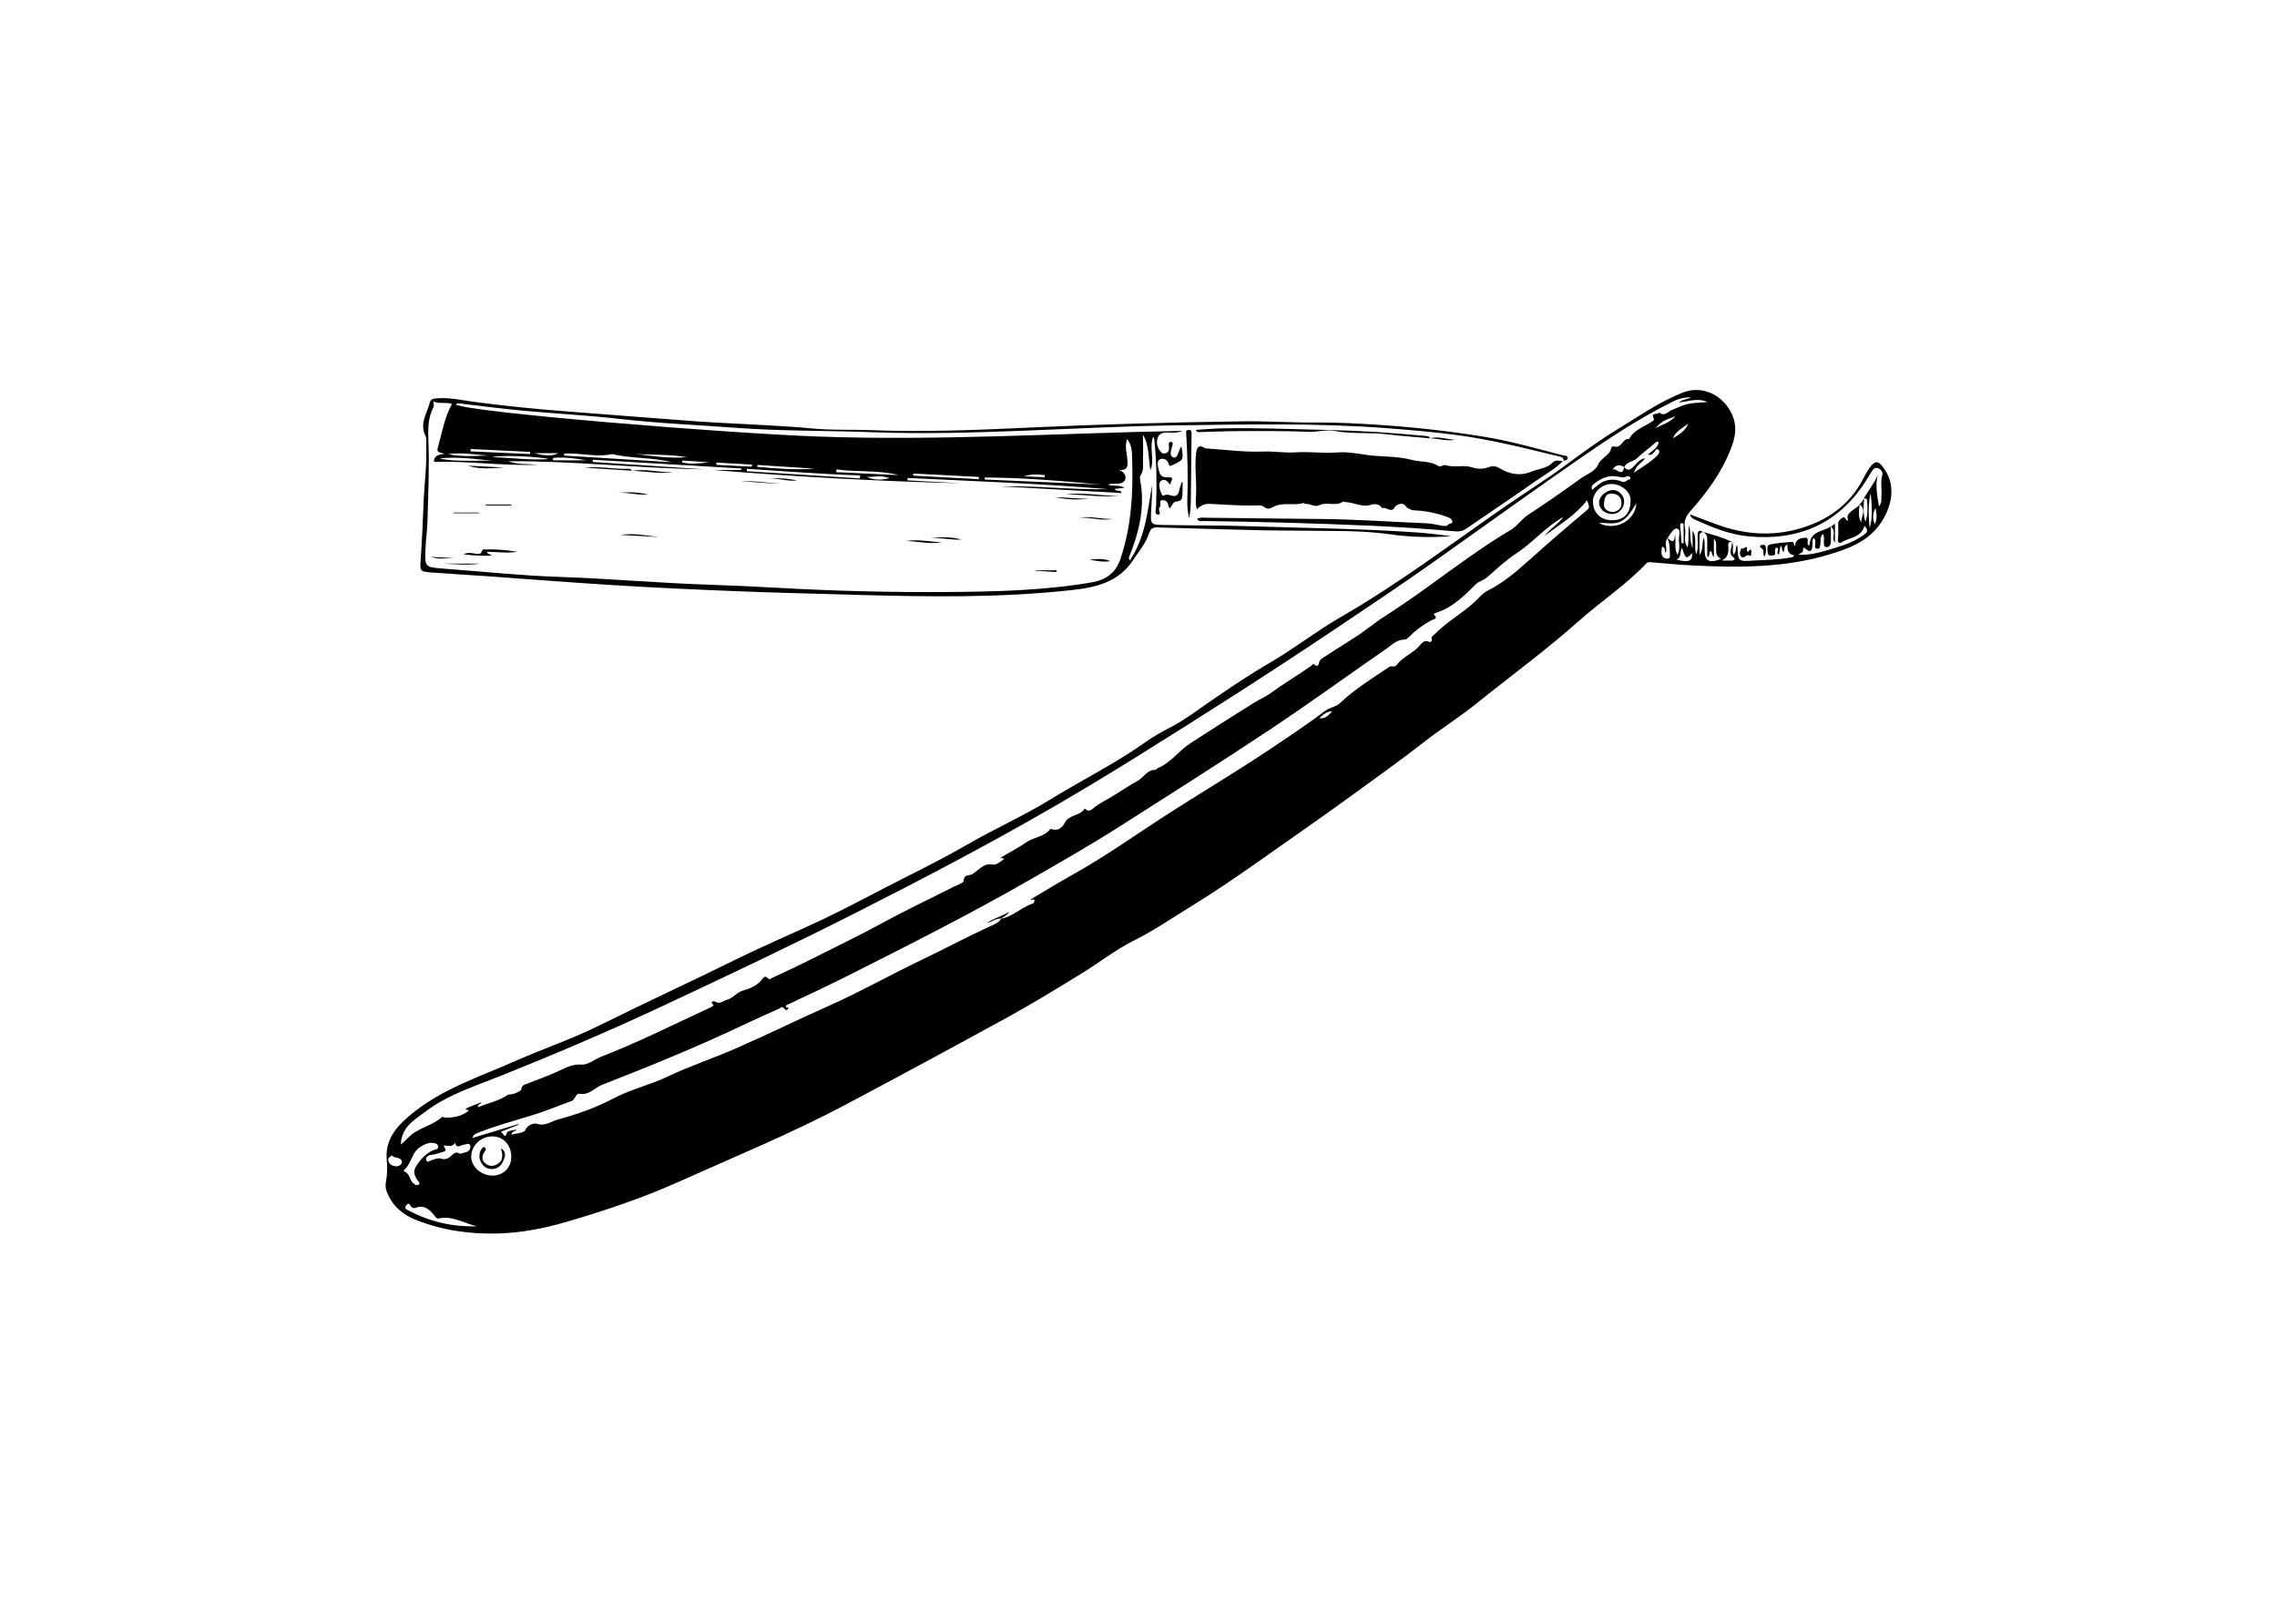 <?xml version="1.0" encoding="utf-8"?>
<!-- Generator: Adobe Illustrator 27.5.0, SVG Export Plug-In . SVG Version: 6.00 Build 0)  -->
<svg version="1.1" xmlns="http://www.w3.org/2000/svg" xmlns:xlink="http://www.w3.org/1999/xlink" x="0px" y="0px"
	 viewBox="0 0 1122 800" style="enable-background:new 0 0 800 800;" xml:space="preserve">

<g id="Object">
	<g>
		<path d="M918.402,245.512c2.273-3.773,5.054-7.253,6.897-11.503c-1.347,5.067-0.361,9.932,0.583,15.542
			c1.543-1.983,1.086-3.64,1.208-5.157c0.274-3.422-0.546-6.879,0.389-10.289c0.455-1.659-0.614-2.732-1.908-3.348
			c-1.405-0.668-2.443,0.232-3.182,1.386c-1.649,2.577-3.138,5.264-4.907,7.754c-13.649,19.209-32.599,26.492-55.584,24.421
			c-9.406-0.848-18.041-4.376-26.543-8.226c-0.983-0.445-2.18-0.797-2.573-2.639c4.99,1.878,9.665,3.731,14.404,5.404
			c15.549,5.491,31.27,5.474,46.385-0.779c9.969-4.124,18.377-10.995,23.786-20.811c1.477-2.68,2.75-5.467,4.758-7.843
			c1.835-2.172,3.288-2.283,5.198,0.041c6.297,7.663,5.862,16.885,0.994,25.727c-5.924,10.761-15.888,14.619-26.271,17.817
			c-21.931,6.755-44.562,6.764-67.215,5.64c-7.246-0.359-14.479-1.004-21.707-1.64c-1.295-0.114-1.882,0.603-2.556,1.301
			c-9.949,10.321-21.952,18.22-32.608,27.705c-16.204,14.424-33.749,27.189-50.615,40.793c-8.234,6.641-17.271,12.278-25.611,18.797
			c-11.165,8.728-22.701,16.94-34.149,25.27c-15.771,11.475-31.808,22.581-47.748,33.819c-10.624,7.49-21.374,14.811-32.41,21.592
			c-9.515,5.847-18.751,12.206-28.811,17.232c-9.004,4.499-16.965,10.824-25.558,16.091c-12.052,7.387-24.082,14.813-36.471,21.601
			c-26.518,14.529-53.124,28.905-79.834,43.078c-26.63,14.132-54.522,25.566-81.995,37.903c-18.105,8.13-36.828,14.397-55.81,19.933
			c-10.782,3.144-21.949,5.307-33.123,5.655c-14.057,0.437-28.049-1.489-41.252-6.846c-6.447-2.616-11.436-7.018-13.994-13.795
			c-0.576-1.526-0.71-3.045-0.428-4.505c0.712-3.686,0.766-7.402,0.43-11.075c-0.919-10.051,4.815-16.471,11.773-22.273
			c15.267-12.733,34.035-18.696,51.794-26.555c13.65-6.041,27.899-10.822,41.236-17.46c22.382-11.139,45.105-21.553,67.515-32.627
			c14.614-7.222,29.698-13.471,44.41-20.53c12.526-6.01,24.693-12.685,37.09-18.924c10.806-5.439,21.625-10.902,32.093-16.953
			c13.669-7.901,28.175-14.322,41.56-22.583c15.397-9.503,31.702-17.489,46.469-28.035c3.822-2.729,7.984-5.034,12.163-7.199
			c7.383-3.826,13.945-8.922,20.75-13.572c9.169-6.266,18.368-12.509,27.948-18.055c12.133-7.023,23.14-15.742,35.254-22.712
			c28.581-16.444,54.802-36.344,81.833-55.071c9.312-6.451,18.984-12.411,28.113-19.135c8.631-6.358,17.247-12.752,26.405-18.308
			c10.656-6.464,20.863-13.75,32.637-18.262c8.82-3.38,18.5,0.986,23.053,9.304c3.732,6.818,2.579,12.713-0.06,19.272
			c-4.451,11.062-11.3,20.48-19.071,29.299c-2.318,2.631-4.037,5.05-3.25,8.799c0.649,3.094-1.062,6.529,1.262,9.844
			c0.928-3.905,0.06-7.487,0.799-11.049c0.889,3.72,0.121,7.668,1.675,11.407c0-2.88,0-5.76,0-8.639
			c2.484,3.651,0.415,7.837,1.845,11.602c1.133-3.059,0.532-6.197,0.64-9.272c0.085-2.398,0.737-2.99,2.801-1.653
			c-1.025-0.003-1.797,0.454-1.817,1.513c-0.062,3.234-0.022,6.47-0.022,9.705c2.12-2.719,0.832-5.812,2.196-8.519
			c0.325,1.9,0.369,3.78,0.317,5.657c-0.163,5.808,2.071,7.225,8.057,4.807c-4.553-2.358-0.739-7.001-3.514-10.027
			c0,2.859,0,5.719,0,9.052c-1.341-1.071-0.635-2.449-1.608-2.919c-1.113,0.798,0.001,2.407-1.673,3.07
			c0-2.519-0.014-4.87,0.004-7.22c0.015-2.027,0.269-4.133-2.065-5.225c4.889,1.395,9.817,2.678,14.382,4.986
			c-2.447-0.444-1.954,1.388-1.907,2.629c0.093,2.45-0.048,4.745-3.169,6.498c2.297,0,3.678,0.047,5.055-0.016
			c0.925-0.043,1.647-0.82,0.82-1.413c-3.267-2.343-0.585-5.21-0.906-7.785c0.969,1.894-0.018,4.034,0.754,6.245
			c1.522-1.224,0.83-3.139,1.642-4.619c0.19,0.398,0.28,0.501,0.284,0.608c0.291,7.346,0.298,7.464,7.604,6.99
			c6.087-0.395,12.215-0.377,18.243-1.499c0.686-0.128,1.568,0.142,2.065-1.16c-2.886-0.334-3.425-2.527-3.263-5.185
			c-2.233,0.845-1.028,2.504-1.968,3.482c-1.069-0.486-0.286-2.041-1.458-2.99c-0.283,1.556-0.528,2.905-0.798,4.387
			c-1.979-0.82,0.964-2.875-1.167-3.417c-0.743,0.053-0.566,0.675-0.706,1.121c-0.3,0.951,0.739,2.656-1.016,2.673
			c-0.631,0.006-2.448,0.607-2.602-1.29c-0.123-1.514-0.707-3.643,0.987-4.032c3.545-0.814,7.245-0.985,10.89-1.307
			c1.243-0.11,0.619,1.523,1.631,2.01c0.074-3.519,2.953-4.053,5.258-4.025c1.907,0.023,0.115,2.671,1.35,3.774
			c0.039-0.008,0.432-0.045,0.435-0.1c0.402-8.135,8.385-6.341,12.56-10.743c0,3.747,0,6.31,0,9.517
			c-2.056-2.631,1.059-5.281-2.014-8.082c0,3.043-0.018,5.229,0.006,7.413c0.016,1.442-0.569,2.794-1.968,2.81
			c-1.839,0.02-1.403-1.708-1.474-2.923c-0.066-1.118,0.381-2.296-0.489-3.532c-1.628,1.532-0.96,3.556-1.295,5.284
			c-0.198,1.026-0.138,2.213-1.655,1.952c-1.307-0.225-0.87-1.294-0.837-2.152c0.041-1.071,0.416-2.252-0.815-3.085
			c-0.839,1.053-0.464,2.23-0.523,3.299c-0.146,2.664-0.831,4.278-3.521,1.892c-0.926-0.821-1.16-0.238-1.116,0.379
			c0.123,1.729-1.377,1.872-2.407,2.59c6.695,0.514,12.761-1.768,18.887-3.544c4.64-1.346,9.103-3.2,13.155-5.956
			c1.933-1.315,2.835-2.551,0.561-4.667c-1.517,5.962-7.501,5.594-11.411,8.21c-0.787,0.526-1.786-0.069-1.63-1.321
			c0.331-2.659,0.168-5.314,0.138-7.978c-0.014-1.273,1.112-2.315,2.189-2.977c1.604-0.988,1.105,1.808,2.777,1.431
			c-1.223-2.546,0.622-3.788,2.269-5.184c1.135-0.963,2.732-1.42,3.333-2.973c-0.314,3.093-0.793,6.197,0.712,9.135
			c0.057-3.04,2.896-6.343-0.812-9.036c1.232-0.643,1.609-1.927,2.257-3.009c-0.002,3.89-0.696,7.826,0.732,11.655
			c1.263-3.539,1.045-7.153,0.717-10.754C919.891,245.647,919.069,245.513,918.402,245.512z M821.549,265.138
			c1.539,0.785,3.51,3.844,3.845-1.95c0.578,4.168-0.56,7.327,1.234,10.196c1.091-2.216,0.911-4.564,0.66-6.818
			c-0.239-2.145,1.267-5.535-0.871-6.105c-1.681-0.448-3.46,2.766-4.75,4.775c-1.928,2.188,0.208,4.865-0.963,7.106
			c-0.651-0.841,0.12-2.625-1.765-2.955c-0.081,1.158-0.335,2.317-0.197,3.426c0.198,1.581,1.411,2.504,2.899,2.439
			c1.772-0.076,1.159-1.667,1.171-2.688C822.842,270.022,822.78,267.474,821.549,265.138z M800.309,230.05
			c1.488,2.141,2.894,1.524,4.473,0.013c1.745-1.669,3.126-3.967,5.854-4.21c-1.635,2.15-4.297,3.316-5.595,7.118
			c4.484-3.074,8.313-5.236,11.452-8.369c0.806-0.805,1.721-2.085,0.701-3c-1.246-1.117-1.439,0.785-2.152,1.276
			c-0.755,0.52-1.154,1.759-3.02,1.053c2.206-1.866,4.801-3.192,5.359-6.002c-0.72-0.51-1.183-0.252-1.551,0.076
			c-3.023,2.689-6.352,5.089-9.239,7.825c-1.944,1.842-5.112,1.585-6.189,4.323c-2.316-1.401-4.314-1.191-5.86,1.282
			C796.263,230.061,799.525,235.729,800.309,230.05z M493.191,452.702c5.945-1.009,10.13-5.74,15.739-7.488
			c0.419-0.131,0.889-1.058,0.834-1.56c-0.121-1.104-1.36,0.103-2.017-0.419c7.405-4.372,14.459-8.719,21.683-12.763
			c15.677-8.776,30.273-19.224,45.342-28.941c16.569-10.685,33.564-20.722,49.956-31.668c9.465-6.321,18.983-12.625,28.083-19.481
			c2.359-1.777,5.519-2.079,7.401-3.874c7.371-7.033,15.975-12.253,24.338-17.872c1.262-0.848,2.557,0.501,3.788-1.136
			c2.981-3.966,8.067-5.611,11.302-9.515c0.824-0.994,2.278-2.942,4.556-1.709c0.703,0.38,1.555-0.475,1.299-1.351
			c-0.413-1.417,0.707-1.679,1.382-2.368c5.92-6.042,13.375-10.181,19.631-15.849c2.098-1.901,3.952-4.392,6.455-5.638
			c7.72-3.843,14.304-9.474,20.504-15.03c8.994-8.059,18.112-15.958,27.36-23.715c2.575-2.16,2.673-2.044,1.168-5.839
			c-5.678,7.522-13.611,11.994-20.759,17.451c2.525-3.553,6.537-5.541,9.163-9.217c-8.787,4.802-14.939,12.577-23.188,17.918
			c-5.134,3.324-9.888,7.884-14.709,12.009c-1.594,1.364-3.802,1.779-5.175,3.135c-5.534,5.462-10.922,11.023-18.491,13.741
			c-0.821,0.295-2.812,0.821-2.177,1.375c2.223,1.937-0.378,2.281-0.844,2.517c-4.445,2.248-8.335,5.197-11.839,8.704
			c-0.434,0.434-1.056,0.993-1.577,0.979c-3.976-0.111-6.545,2.689-9.395,4.656c-18.986,13.109-37.638,26.713-56.846,39.484
			c-24.383,16.212-49.139,31.865-73.831,47.607c-14.833,9.456-30.111,18.184-45.368,26.94
			c-29.427,16.888-59.718,32.135-89.998,47.402c-9.207,4.642-18.59,8.936-27.891,13.394c-0.738,0.353-1.797,0.339-1.839,1.529
			c-0.026,0.723,1.941-0.32,1.017,1.053c-0.494,0.734-1.314,0.579-1.863-0.24c-0.937-1.4-1.848-0.185-2.623,0.159
			c-5.823,2.587-11.643,5.184-17.399,7.914c-22.822,10.826-46.182,20.383-69.71,29.536c-3.648,1.419-6.268,5.172-10.935,4.407
			c-2.207-0.361-2.165,2.911-4.091,3.589c-3.7,1.302-7.348,2.749-11.02,4.13c-11.372,4.277-23.31,6.827-34.61,11.324
			c-1.235,0.491-2.616,0.763-3.202,2.745c7.537-2.289,15.074-4.578,22.611-6.866c0.033,0.118,0.066,0.237,0.099,0.355
			c-2.984,1.183-5.967,2.367-8.951,3.55c1.08-0.713,2.072,4.52,3.302,0.206c0.238-0.835,2.992-0.953,4.719-1.439
			c-0.619,1.171-2.411,0.664-2.516,2.545c2.422-0.709,6.062-0.754,6.721-2.179c1.408-3.044,4.542-3.569,5.92-3.135
			c4.056,1.277,7.068-1.318,10.26-2.172c9.545-2.553,18.955-5.916,27.733-10.553c8.325-4.398,17.515-6.41,26.032-10.464
			c10.806-5.144,22.325-8.956,33.348-13.758c15.575-6.785,30.827-14.308,46.353-21.209c15.555-6.914,30.363-15.304,45.704-22.644
			c11.263-5.39,22.295-11.285,33.649-16.513c2.071-0.953,4.305-1.664,5.532-3.832L493.191,452.702z M237.249,543.101
			c-0.19,1.041-1.888,0.802-1.801,2.464c5.128-2.033,10.465-3.106,15.01-6.211c2.249,0.007,4.325-0.878,6.066-2.036
			c0.636-0.423,0.151-2.167,1.892-2.833c5.374-2.055,10.784-4.014,16.059-6.371c3.738-1.67,7.311-3.919,12.055-3.56
			c3.3,0.249,6.503-2.621,9.803-3.906c18.306-7.131,35.843-15.942,53.641-24.184c0.688-0.319,1.917-0.977,1.512-1.352
			c-2.071-1.92,0.633-1.784,0.811-1.652c2.233,1.663,3.896-0.3,5.778-0.767c3.061-0.759,4.939-3.726,7.801-4.518
			c3.769-1.043,7.095-2.437,9.588-5.549c0.756-0.944,1.625-2.145,2.986-0.509c0.664,0.798,1.376,0.052,2.024-0.256
			c6.544-3.116,13.155-6.102,19.613-9.386c11.569-5.883,23.3-11.435,34.699-17.676c11.368-6.224,23.116-11.754,34.682-17.621
			c1.925-0.977,5.272-2.005,5.362-3.206c0.265-3.516,3.039-2.332,4.53-3.368c0.621-0.432,1.2-0.925,1.807-1.378
			c2.329-1.736,4.25-3.908,7.862-3.216c1.904,0.365,3.899-1.393,5.712-2.725c-1.086-0.915-2.366-0.229-2.258-0.297
			c4.305-2.722,8.933-4.95,13.07-7.874c3.736-2.64,8.846-2.626,11.859-6.485c0.139-0.178,0.69-0.165,0.99-0.065
			c3.186,1.06,5.162-1.033,6.297-3.207c2.133-4.083,7.43-3.218,9.685-6.821c0.046-0.073,0.297-0.124,0.333-0.083
			c1.952,2.253,3.734-0.035,4.741-0.788c3.289-2.461,6.989-4.164,10.409-6.353c3.539-2.265,7.085-4.534,10.75-6.582
			c2.978-1.664,4.615-5.477,8.697-5.386c0.398,0.009,0.766-0.687,1.222-0.875c6.398-2.637,10.308-8.526,15.911-12.167
			c10.5-6.822,21.056-13.558,31.695-20.16c2.543-1.578,5.495-2.836,7.795-4.517c6.5-4.751,13.444-8.805,20-13.445
			c0.51-0.361,1.083-1.42,1.861-0.669c1.303,1.257,1.993,0.133,2.109-0.702c0.282-2.032,1.909-2.567,3.236-3.473
			c6.683-4.559,13.815-8.429,20.288-13.315c3.245-2.449,6.535-4.861,9.96-7.046c20.811-13.275,39.751-29.277,61.024-41.86
			c3.33-1.97,5.272-5.257,8.456-7.357c8.819-5.818,17.535-11.805,26.072-18.028c2.951-2.151,7.053-3.334,8.545-6.836
			c1.479-3.471,5.875-4.363,6.5-8.317c0.047-0.299,0.96-0.79,1.268-0.671c3.804,1.473,4.151-4.177,7.479-3.58
			c2.28-4.381,6.881-5.771,10.645-8.233c0.744-0.487,1.973-0.931,1.508-1.87c-1.689-3.417,2.353-1.56,2.664-3.046
			c2.654,2.319,4.337-0.456,6.392-1.234c1.537-0.582,3.052-1.25,4.559-1.878c4.132-1.722,8.479-1.592,12.808-1.933
			c-4.722-2.304-9.322-0.263-14.061,0.174c1.837-1.57,4.183-1.526,6.128-2.519c-3.103-0.09-6.003,0.573-8.786,1.943
			c-17.337,8.531-33.336,19.267-49.137,30.257c-22.903,15.931-45.53,32.258-68.3,48.38c-15.814,11.197-31.923,21.958-48.01,32.758
			c-32.708,21.961-65.92,43.139-99.352,63.959c-13.518,8.418-27.176,16.659-40.965,24.641
			c-31.589,18.285-63.916,35.217-96.468,51.71c-31.988,16.207-64.393,31.557-96.875,46.744
			c-26.009,12.16-52.414,23.398-79.072,34.062c-12.628,5.052-25.809,9.158-36.799,17.507c-5.176,3.932-11.72,7.329-12.125,16.187
			c2.266-1.707,3.476-3.361,5.003-4.63c4.644-3.857,10.917-4.836,15.366-8.969c0.175-0.163,0.871,0.348,1.329,0.357
			c4.252,0.091,8.284-0.61,11.728-3.357c-0.339-0.885-1.157-0.38-1.662-0.687c0.421-0.308,0.801-0.716,1.269-0.908
			C232.752,544.83,235.005,543.976,237.249,543.101z M242.608,579.268c5.171,0.07,9.243-3.837,9.332-8.953
			c0.105-6.036-3.806-10.366-9.367-10.369c-5.538-0.003-10.197,4.373-10.383,9.754C232.018,574.68,236.93,579.191,242.608,579.268z
			 M794.243,256.33c6.157,0.004,9.288-3.397,9.226-10.02c-0.038-4.03-4.471-7.754-9.314-7.823c-4.73-0.068-9.21,4.032-9.23,8.447
			C784.9,252.555,788.641,256.327,794.243,256.33z M234.957,604.23c-6.227-1.406-11.951-5.374-18.792-3.843
			c-0.802,0.179-1.361-0.437-1.861-1.086c-2.418-3.136-5.041-5.839-9.58-4.16c-0.745,0.275-1.449,0.121-2.061-0.551
			c-0.643-0.706-1.166-2.451-2.48-0.673c-1.304,1.764,0.332,2.107,1.391,2.663C212.011,602.055,223.141,604.606,234.957,604.23z
			 M212.756,563.099c-2.128-0.004-3.767,0.943-5.441,1.899c-4.518,2.582-4.433,8.438-8.253,11.506
			c-0.113,0.09-0.05,0.663,0.025,0.685c2.905,0.845,2.572,4.218,4.545,5.797c0.83,0.664,1.713,1.475,2.648,0.684
			c1.008-0.853-0.19-1.556-0.631-2.21c-1.363-2.017-2.14-4.154-0.823-6.411c2.056-3.523,4.719-6.46,8.506-8.277
			c0.966-0.464,2.978-0.169,2.482-2.163C215.425,563.044,213.78,563.436,212.756,563.099z M226.704,568.514
			c1.025-0.278,1.872-0.536,2.732-0.736c1.842-0.428,2.634-2.131,2.263-3.391c-0.423-1.436-2.061-0.404-3.255-0.335
			c-1.361,0.078-3.485,2.306-4.15-0.935c-1.433,2.154-3.506,1.526-5.495,1.263c0.003,0.251-0.101,0.593,0.023,0.739
			c1.888,2.206-0.263,2.346-1.485,2.745c-1.673,0.547-3.397,1.043-5.137,1.243c-1.567,0.18-2.443,1.47-2.25,2.325
			c0.401,1.774,1.88,0.558,2.747,0.232c1.676-0.63,3.183-1.224,5.095-0.648c1.469,0.443,3.285-0.232,4.252-1.216
			C223.541,568.282,224.793,567.26,226.704,568.514z M784.55,241.355c1.988-1.567,3.713-3.421,6.08-4.28
			c2.868-1.041,5.721-0.965,8.525,0.256c1.695,0.738,2.617-1.139,4.078-1.22c0.042-0.002,0.208-0.798,0.047-0.964
			c-1.042-1.079-2.071-0.125-3.137,0.055c-0.699,0.118-1.479-0.063-2.192-0.235c-4.556-1.099-8.482,0.318-12.03,3.063
			C784.983,238.757,783.737,239.529,784.55,241.355z M806.351,247.958c-2.471,3.906-4.185,7.059-7.404,8.838
			c-3.36,1.857-7.071,0.718-11.134,0.932C795.746,261.802,805.726,256.879,806.351,247.958z M921.287,260.25
			c1.652-5.727,1.026-11.508,0.503-17.286C920.37,248.696,920.705,254.47,921.287,260.25z M198.116,572.726
			c-0.407-3.078-3.842-1.599-4.981-3.486c-0.65,0.721-1.949,1.046-1.838,2.224c0.196,2.076,1.682,2.979,3.582,3.179
			C196.403,574.802,197.585,574.19,198.116,572.726z M826.092,275.737c6.033,1.645,8.117,0.708,7.667-3.296
			c-3.407,4.665-3.824,0.513-4.964-2.618C827.701,272.403,828.491,274.725,826.092,275.737z M824.306,215.947
			c3.122-1.794,6.171-3.701,7.66-7.23C829.177,210.869,825.809,212.369,824.306,215.947z M815.623,211.007
			c3.419-1.732,7.179-2.797,10.005-5.896C819.811,207.132,818.949,207.618,815.623,211.007z M828.603,267.615
			c0.338,0.038,0.676,0.076,1.013,0.113c0-2.822,0.018-5.644-0.016-8.466c-0.007-0.566,0.115-1.423-0.745-1.446
			c-1.142-0.031-0.96,0.936-0.909,1.642C828.14,262.179,828.381,264.896,828.603,267.615z M650.098,353.947
			c3.497,0.271,4.72-1.937,6.357-3.419C653.937,350.461,652.245,351.846,650.098,353.947z M923.761,258.321
			c1.311-2.377,1.102-4.762,0.374-8.052C922.469,253.473,922.842,255.894,923.761,258.321z"/>
		<path d="M770.519,227.037c-0.075-1.986-1.799-2.012-3.035-2.312c-16.804-4.072-33.587-8.324-50.763-10.513
			c-11.124-1.418-22.314-2.39-33.499-3.242c-34.578-2.632-69.223-1.817-103.837-1.379c-25.027,0.317-50.041,1.689-75.058,2.639
			c-24.653,0.936-49.328,1.689-73.976,0.758c-22.579-0.852-45.195-0.511-67.742-2.19c-18.945-1.411-37.928-2.179-56.83-4.334
			c-15.968-1.821-32.048-2.63-48.059-4.099c-9.757-0.895-19.479-2.174-29.211-3.329c-1.359-0.161-2.692-0.714-4.002,0.262
			c6.285,3.841,132.012,14.122,178.532,15.802c59.911,2.163,119.67-1.655,179.519-2.792c-2.426,1.207-5.036,0.821-7.562,0.814
			c-2.342-0.006-4.15,0.798-4.688,3.053c-0.587,2.464,0.117,4.836,1.909,6.726c0.692,0.73,1.749,0.634,2.534,0.275
			c1.597-0.731,1.344-2.271,1.219-3.652c-0.073-0.813-0.152-1.755,0.843-1.765c1.443-0.014,1.058,1.175,0.841,1.977
			c-0.563,2.081-1.765,4.979,0.673,5.696c1.846,0.543,2.316-2.781,3.225-4.506c0.159-0.303,0.36-0.584,0.61-0.983
			c1.142,6.714,0.989,6.658-4.225,9.142c-1.498,0.714-1.672,0.743-2.142-0.66c-0.62-1.852-2.313-2.775-3.915-2.21
			c-1.843,0.649-1.512,2.609-1.162,4.274c0.574,2.736,0.996,5.009,5.008,4.7c3.629-0.28,0.652,2.399,1.067,3.716
			c-1.24-1.127-2.014-2.89-3.993-2.332c-1.54,0.434-1.644,1.922-1.507,3.166c0.194,1.757,1.266,4.911,1.961,4.505
			c2.351-1.374,4.334,0.696,6.073,0.042c1.822-0.684,1.625-3.285,2.467-4.974c0.257-0.516-0.218-1.271,0.909-1.865
			c0,2.133,0.086,4.041-0.025,5.937c-0.103,1.767-0.103,3.571-2.781,3.674c-1.84,0.071-2.365,2.075-3.318,3.354
			c-0.247-0.153-0.581-0.245-0.608-0.393c-0.341-1.875-0.982-3.746-3.215-3.564c-2.194,0.179-0.174,2.522-1.294,3.428
			c-1.328,1.074,1.333,3.788-0.882,3.68c-1.908-0.093-0.96-2.776-0.908-4.257c0.367-10.454,0.31-20.89-0.764-31.306
			c-0.087-0.843,0.168-1.764-0.734-2.725c-2.001,5.577,0.909,11.351-1.284,16.368c-1.183-5.598-0.362-11.953-3.709-17.495
			c-0.012,3.996,0.208,7.934,0.02,11.882c-0.131,2.745,0.653,5.539-1.145,8.099c-0.437,0.622-0.359,1.772-0.2,2.62
			c2.498,13.322-0.653,25.794-5.605,38.011c-0.071,0.175,0.119,0.457,0.418,1.474c7.78-11.554,8.807-24.328,10.96-37.082
			c0,1.6,0.032,3.201-0.009,4.801c-0.042,1.66-0.16,3.319-0.234,4.978c-0.462,10.373-1.391,9.589,8.577,9.773
			c13.028,0.241,26.065,0.137,39.085,0.576c27.828,0.938,55.685,1.142,83.473,3.101c5.583,0.394,11.144,1.102,16.711,1.839
			c-10.003,0.704-20.13,0.489-29.917-0.916c-15.023-2.157-30.007-1.572-45.021-1.829c-6.129-0.105-12.261-0.035-18.388-0.184
			c-17.236-0.422-34.47-0.893-51.703-1.408c-2.43-0.073-3.296,0.734-4.127,3.225c-1.588,4.761-4.975,8.667-7.736,12.87
			c-7.175,10.921-18.236,13.432-30.096,14.749c-35.666,3.959-71.421,3.362-107.189,2.341c-19.285-0.551-38.575-0.996-57.852-1.758
			c-19.913-0.786-39.824-1.711-59.716-2.918c-21.282-1.292-42.538-2.998-63.807-4.497c-9.045-0.637-18.1-1.14-27.142-1.831
			c-5.706-0.436-5.601-0.604-5.236-6.21c0.596-9.163,1.086-18.337,1.393-27.514c0.316-9.434,1.688-18.816,1.336-28.278
			c-0.066-1.78,0.359-3.828-0.371-5.289c-3.036-6.082,0.736-11.085,2.156-16.468c0.513-1.946,2.013-1.905,3.611-2.035
			c6.323-0.515,12.435,0.995,18.618,1.801c14.544,1.894,29.122,3.427,43.751,4.52c21.758,1.626,43.502,3.444,65.264,5.014
			c10.951,0.79,21.93,1.169,32.892,1.819c8.282,0.49,16.576,0.913,24.827,1.732c9.179,0.911,18.371,0.407,27.546,0.765
			c25.932,1.012,51.845,0.033,77.72-1.188c35.348-1.669,70.699-2.64,106.077-3.136c11.993-0.168,23.947,0.656,35.924,0.578
			c10.969-0.071,21.918,0.496,32.844,1.255c17.184,1.194,34.299,3.109,51.305,5.925c12.841,2.126,25.319,5.771,37.901,8.982
			c0.854,0.218,2.389-0.08,2.379,1.345c-0.007,0.987-1.065,1.302-2.048,1.244L770.519,227.037z M545.985,241.025
			c-32.872-2.742-65.829-3.941-98.768-5.505c-0.029,0.391-0.057,0.782-0.086,1.174c8.968,0.482,17.937,0.965,26.905,1.447
			c-40.901-0.986-81.73-3.207-122.516-6.563c4.575,0,9.149,0,13.724,0c0.003-0.244,0.007-0.488,0.01-0.733
			c-24.375-1.441-48.75-2.881-73.125-4.322c-0.024,0.373-0.049,0.746-0.073,1.118c18.293,1.202,36.586,2.404,54.878,3.607
			c-32.226-0.489-64.319-4.196-96.573-3.987c4.775,1.778,9.772,1.252,14.676,1.721c-17.056,0.693-34.034-1.912-51.124-1.396
			c-0.285-2.95,2.055-3.584,5.195-4.014c-3.891-0.903-3.962-0.922-3.097-4.035c1.928-6.937,3.122-14.105,6.725-20.514
			c-3.151-1.056-6.21,0.196-9.1-1.233c0,1.115,0.311,2.157-0.049,2.849c-2.813,5.409-2.705,10.977-2.472,16.99
			c0.499,12.919-0.147,25.886-0.473,38.83c-0.119,4.714-0.806,9.412-0.983,14.126c-0.332,8.873-0.256,8.875,8.431,9.548
			c0.382,0.03,0.763,0.079,1.145,0.108c18.822,1.395,37.623,3.411,56.471,4.027c24.355,0.795,48.62,3,72.971,3.811
			c11.43,0.381,22.877,0.893,34.311,1.543c28.181,1.602,56.4,2.298,84.648,2.078c23.629-0.184,47.176-0.758,70.539-4.783
			c7.024-1.21,11.664-4.848,13.904-11.44c5.339-15.709,6.333-32.008,5.803-48.404c-0.109-3.361,0.259-7.291-2.519-10.766
			c-1.356,4.148,0.149,7.607,0.225,11.103c0.049,2.272,0.154,4.383-4.202,4.226c3.691,1.104,3.385,4.192,3.05,4.787
			c-1.756,3.121-5.449,1.166-8.503,2.406c2.624,0.942,5.221-0.07,8.278,1.492c-2.256,0.272-3.594,0.434-5.012,0.605
			c0.802,1.608,2.886-0.001,3.595,2.012c-19.971-1.104-39.753-2.198-59.535-3.292C510.864,239.27,528.372,241.413,545.985,241.025z
			 M304.098,223.055c-8.675,3.016-17.498-0.126-26.098,0.449c0.007,0.332,0.014,0.664,0.021,0.996
			c17.66,1.082,35.319,2.164,52.979,3.246c-9.589-2.483-19.559-1.67-29.221-3.99C302.552,223.523,303.325,223.289,304.098,223.055z
			 M423.728,235.749c0.029-0.506,0.058-1.012,0.087-1.518c-18.633-0.557-37.211-2.075-55.81-3.234c-0.022,0.4-0.045,0.8-0.067,1.2
			C386.535,233.381,405.131,234.566,423.728,235.749z M542.61,238.791c-19.118-1.796-38.221-3.444-57.386-3.506
			c-0.013,0.33-0.027,0.66-0.04,0.989C504.326,237.113,523.468,237.952,542.61,238.791z M449.974,233.327
			c0.01,0.352,0.021,0.703,0.031,1.055c10.768,0.58,21.536,1.161,32.304,1.741c0.019-0.375,0.038-0.75,0.057-1.125
			C471.568,234.441,460.771,233.884,449.974,233.327z M216.454,225.879c8.869,1.967,17.863,0.683,26.784,1.29
			C234.333,226.133,225.434,224.932,216.454,225.879z M412.195,231.286c-0.044,0.455-0.089,0.91-0.134,1.365
			c10.25,0.485,20.499,0.97,30.749,1.455C432.686,231.477,422.372,232.758,412.195,231.286z M231.889,221.243
			c0.001,0.389,0.002,0.779,0.002,1.168c9.771,0.44,19.542,0.881,29.313,1.321c0.015-0.356,0.03-0.713,0.045-1.069
			C251.463,222.19,241.676,221.717,231.889,221.243z M373.206,229.091c-0.018,0.321-0.036,0.643-0.054,0.964
			c9.404,0.796,18.808,1.594,28.295,0.874C392.034,230.316,382.62,229.704,373.206,229.091z M270.387,226.209
			c-3.953-1.23-24.553-2.142-27.741-0.962C252.375,225.561,260.975,226.887,270.387,226.209z M220.843,223.768
			c6.748,1.501,13.538,0.839,20.318,0.657C234.379,224.179,227.653,222.733,220.843,223.768z M338.424,225.256
			c-8.429-1.43-16.976-1.031-25.462-1.578C321.421,224.639,329.849,226.079,338.424,225.256z M272.556,225.65
			c-0.022,0.393-0.045,0.786-0.067,1.18c5.529,0,11.058,0,16.586,0C283.604,225.865,278.112,225.094,272.556,225.65z
			 M370.376,229.943c0.064-0.34,0.129-0.681,0.193-1.021c-5.847-0.336-11.693-0.671-17.54-1.007
			c-0.026,0.385-0.053,0.769-0.079,1.154C358.759,229.36,364.568,229.652,370.376,229.943z M336.185,226.897
			c0.004,0.346,0.007,0.691,0.01,1.037c4.337,0.871,8.749,0.408,13.176-0.131C344.976,227.501,340.581,227.199,336.185,226.897z
			 M427.06,234.986c3.319,1.465,6.707,1.777,11.285,0.638C433.922,233.982,430.46,235.113,427.06,234.986z M263.307,223.294
			c4.863,1.403,9.576,1.458,11.685,0C271.014,223.294,267.456,223.294,263.307,223.294z M514.801,235.161
			c-0.013-0.365-0.027-0.731-0.04-1.096c-3.388-0.312-6.774-0.521-10.135,0.643C508.018,234.859,511.409,235.01,514.801,235.161z"/>
		<path d="M770.427,226.928c-4.128,4.193-9.295,6.993-14.049,10.328c-11.265,7.903-22.694,15.57-34.046,23.349
			c-1.636,1.121-3.222,1.392-5.324,1.206c-14.122-1.247-28.262-2.201-42.437-2.807c-27.186-1.161-54.376-1.951-81.583-2.275
			c-1.028-0.012-2.337,0.499-3.097-1.102c1.57-0.841,3.237-0.528,4.787-0.514c18.655,0.172,37.31,0.474,55.966,0.607
			c17.428,0.125,34.804,1.428,52.206,2.123c2.529,0.101,5.038,0.734,7.552,1.151c1.149,0.19,2.435,0.534,3.206-0.524
			c0.57-0.782,2.424-0.09,1.982-1.742c-0.283-1.059-1.255-1.564-2.237-1.921c-5.384-1.96-10.935-3.167-16.662-3.343
			c-1.61-0.049-3.577-1.422-3.755-1.716c-1.964-3.239-5.432-0.294-5.514-0.123c-1.807,3.753-4.44-0.306-6.369,0.805
			c-1.15-2.177-3.937-2.241-5.128-1.816c-4.812,1.715-8.939-1.276-13.419-1.238c-0.242,0.002-0.587-0.295-0.714-0.207
			c-3.608,2.497-7.96-0.082-11.717,1.784c-2.288,1.136-4.549-0.938-6.925-0.667c-0.323,0.037-0.755-0.517-1.025-0.433
			c-4.856,1.507-10.196-0.665-14.915,2.024c-1.434,0.817-2.968,1.216-4.531-0.237c-0.626-0.582-1.922-0.652-2.9-0.615
			c-7.921,0.293-15.804-0.382-23.701-0.753c-2.264-0.106-4.347,0.683-6.293,2.623c-0.903-2.707-0.481-5.115-0.394-7.445
			c0.254-6.755-0.844-13.508,0.02-20.26c0.34-2.659,1.206-4.29,4.179-2.467c0.307,0.188,0.73,0.235,1.105,0.26
			c9.299,0.601,18.628,1.894,27.888,1.51c5.364-0.223,10.598,0.793,15.811,0.408c6.887-0.508,13.69,0.617,20.616,0.033
			c6.182-0.522,12.531,1.248,18.829,1.695c5.95,0.422,12.019,0.39,17.736,1.96c4.307,1.183,9.033,0.405,12.994,2.96
			c1.294,0.834,2.62-0.691,3.597-0.379c4.361,1.391,8.968-0.262,13.179,1.113c2.976,0.971,5.681,0.866,8.419-0.151
			c2.029-0.753,3.782-0.304,5.429,0.715c4.68,2.896,10.122,3.695,14.767,1.76c3.616-1.507,8.338-1.812,10.671-4.318
			c2.335-2.507,4.063-0.595,5.886-1.248C770.519,227.037,770.427,226.928,770.427,226.928z"/>
		<path d="M704.63,215.974c-7.077-0.645-14.177-1.104-21.224-1.982c-8.594-1.071-17.296-0.025-25.866-1.655
			c-4.261-0.81-8.55,0.638-12.93,0.445c-11.048-0.486-22.125-0.394-33.19-0.372c-6.887,0.014-13.773,0.322-20.659,0.5
			c-0.51,0.013-1.013,0.022-1.527-1.105c4.263-0.254,8.336-0.63,12.415-0.718c17.595-0.383,35.174,0.398,52.759,0.779
			c16.061,0.348,32.069,1.416,48.053,2.947c0.928,0.089,1.797,0.104,2.136,1.178L704.63,215.974z"/>
		<path d="M585.931,255.306c-0.675-2.89-0.981-5.739-0.872-8.681c0.405-10.937,0.116-21.871-0.545-32.793
			c-0.058-0.962-0.335-1.8,0.981-1.959c1.858-0.225,1.661,1.147,1.652,2.243c-0.078,8.794-0.18,17.587-0.293,26.381
			C586.791,245.45,586.97,250.416,585.931,255.306z"/>
		<path d="M862.998,272.039c-0.16,0.706,0.113,2.325-0.937,1.701c-1.672-0.994-3.168,2.605-4.456-0.076
			c-0.661-1.376,0.271-2.658,0.565-3.971c-0.058,2.461,3.105-2.269,2.659,1.19c-0.056,0.433,0.062,1.565,0.971,0.547
			C863.108,269.964,862.918,271.217,862.998,272.039z"/>
		<path d="M869.412,274.295c-1.036-1.424,0.147-3.171-1.29-4.077c-0.579-0.365-1.187-0.658-0.661-1.36
			c0.23-0.307,0.867-0.411,1.324-0.424c0.681-0.02,1.193,0.326,1.298,1.079C870.306,271.105,870.309,272.656,869.412,274.295z"/>
		<path d="M704.596,215.99c4.205-1.212,8.234,0.527,12.357,0.677c-4.161,0.856-8.178-0.593-12.301-0.706
			C704.63,215.974,704.596,215.99,704.596,215.99z"/>
		<path d="M493.313,452.619c-2.64-0.144-4.638,1.686-7.073,2.261c3.351-2.413,7.446-3.383,10.963-5.576
			c-0.776,1.76-2.638,2.3-4.005,3.395C493.191,452.702,493.313,452.619,493.313,452.619z"/>
		<path d="M246.878,565.726c3.059,2.175,1.882,4.56,0.975,6.575c-1.187,2.637-3.445,4.098-6.461,3.675
			c-4.304-0.604-6.641-6.278-4.108-9.756c0.368-0.505,0.681-1.227,1.412-0.917c0.627,0.266,0.909,1.081,0.502,1.607
			c-1.793,2.315-2.278,4.633,0.262,6.597c1.75,1.353,3.869,1.158,5.738,0.028C248.168,571.739,247.686,568.949,246.878,565.726z"/>
		<path d="M800.3,247.124c-0.013,3.388-2.762,6.221-5.982,6.167c-3.642-0.061-6.418-2.568-6.386-5.766
			c0.029-2.919,3.448-5.958,6.801-6.046C797.632,241.402,800.311,244.119,800.3,247.124z M794.479,252.281
			c2.744-0.177,4.583-1.635,4.521-4.477c-0.056-2.557-1.459-4.28-4.354-4.546c-3.83-0.352-4.068,2.571-4.282,4.922
			C790.141,250.634,791.87,252.036,794.479,252.281z"/>
		<path d="M254.881,271.909c-5.495,0.778-10.169-0.034-14.955-0.025c0.46,1.452,1.512,0.898,2.401,1.923
			c-4.714,0.062-8.964,0.035-13.952-0.698c2.866-1.327,4.936-0.218,7.014-0.206c1.361,0.008,1.375,0.068,2.268-1.716
			c0.397-0.793,1.092-0.406,1.636-0.43C244.228,270.541,249.124,270.94,254.881,271.909z"/>
		<path d="M525.161,243.55c8.742-0.969,17.406,0.765,26.139,0.841C542.564,245.068,533.899,243.72,525.161,243.55z"/>
		<path d="M311.39,231.938c-7.703-0.492-15.407-0.984-23.11-1.48c7.217-0.842,14.371,0.839,21.576,0.553
			c0.687-0.027,1.212,0.29,1.465,0.968L311.39,231.938z"/>
		<path d="M248.36,230.373c-6.067,0.308-12.009,1.05-17.814-0.93C236.485,229.753,242.423,230.063,248.36,230.373z"/>
		<path d="M324.453,264.611c-6.223-0.347-12.446-0.694-18.669-1.041C312.036,262.607,318.158,263.828,324.453,264.611z"/>
		<path d="M311.32,231.979c6.85-1.082,13.582,0.83,20.391,0.774c-6.806,0.729-13.531-0.464-20.306-0.826
			C311.39,231.938,311.32,231.979,311.32,231.979z"/>
		<path d="M446.605,266.565c5.844-0.913,11.598,0.353,17.389,0.697C458.149,268.22,452.404,266.749,446.605,266.565z"/>
		<path d="M236.497,277.723c-6.011,0.924-12.009,0.251-18.016,0C224.487,277.723,230.492,277.723,236.497,277.723z"/>
		<path d="M383.803,238.209c-6.245,0.184-12.488-1.099-18.806-0.769C371.288,236.557,377.49,237.995,383.803,238.209z"/>
		<path d="M519.844,244.955c5.51,0.122,11.051,0.845,16.626,0.817C530.917,246.367,525.393,246.15,519.844,244.955z"/>
		<path d="M531.822,255.14c5.512-1.031,10.844,0.76,16.279,0.566C542.612,256.799,537.246,254.735,531.822,255.14z"/>
		<path d="M319.556,243.766c-6.361,0.186-11.672-1.474-17.115-0.971C307.869,242.646,313.315,242.078,319.556,243.766z"/>
		<path d="M458.495,265.11c5.177-0.644,10.313-0.539,15.383,0.727C468.714,266.258,463.654,264.793,458.495,265.11z"/>
		<path d="M377.709,235.973c5.1-0.61,10.145-0.228,15.077,0.727C387.762,237.435,382.819,235.186,377.709,235.973z"/>
		<path d="M547.125,276.479c-3.515,0.626-6.933-0.123-10.365-0.759C540.246,275.422,543.733,275.055,547.125,276.479z"/>
		<path d="M239.356,248.591c4.2,0,8.399,0,12.598,0c0.001,0.158,0.002,0.315,0.004,0.473c-4.2,0-8.399,0-12.599,0
			C239.358,248.907,239.357,248.749,239.356,248.591z"/>
		<path d="M236.047,252.896c-4.184,0-8.367,0-12.551,0c-0.002-0.109-0.004-0.217-0.005-0.326c4.128,0,8.256,0,12.383,0
			C235.931,252.678,235.989,252.787,236.047,252.896z"/>
		<path d="M520.546,281.854c-3.438-0.211-6.877-0.422-10.315-0.634c0.001-0.069,0.002-0.139,0.003-0.208c3.428,0,6.856,0,10.284,0
			C520.527,281.293,520.536,281.573,520.546,281.854z"/>
		<path d="M212.293,274.371c3.813,0.302,7.645,0.337,11.46,0.601C219.918,274.975,216.023,275.786,212.293,274.371z"/>
	</g>
</g>
</svg>
